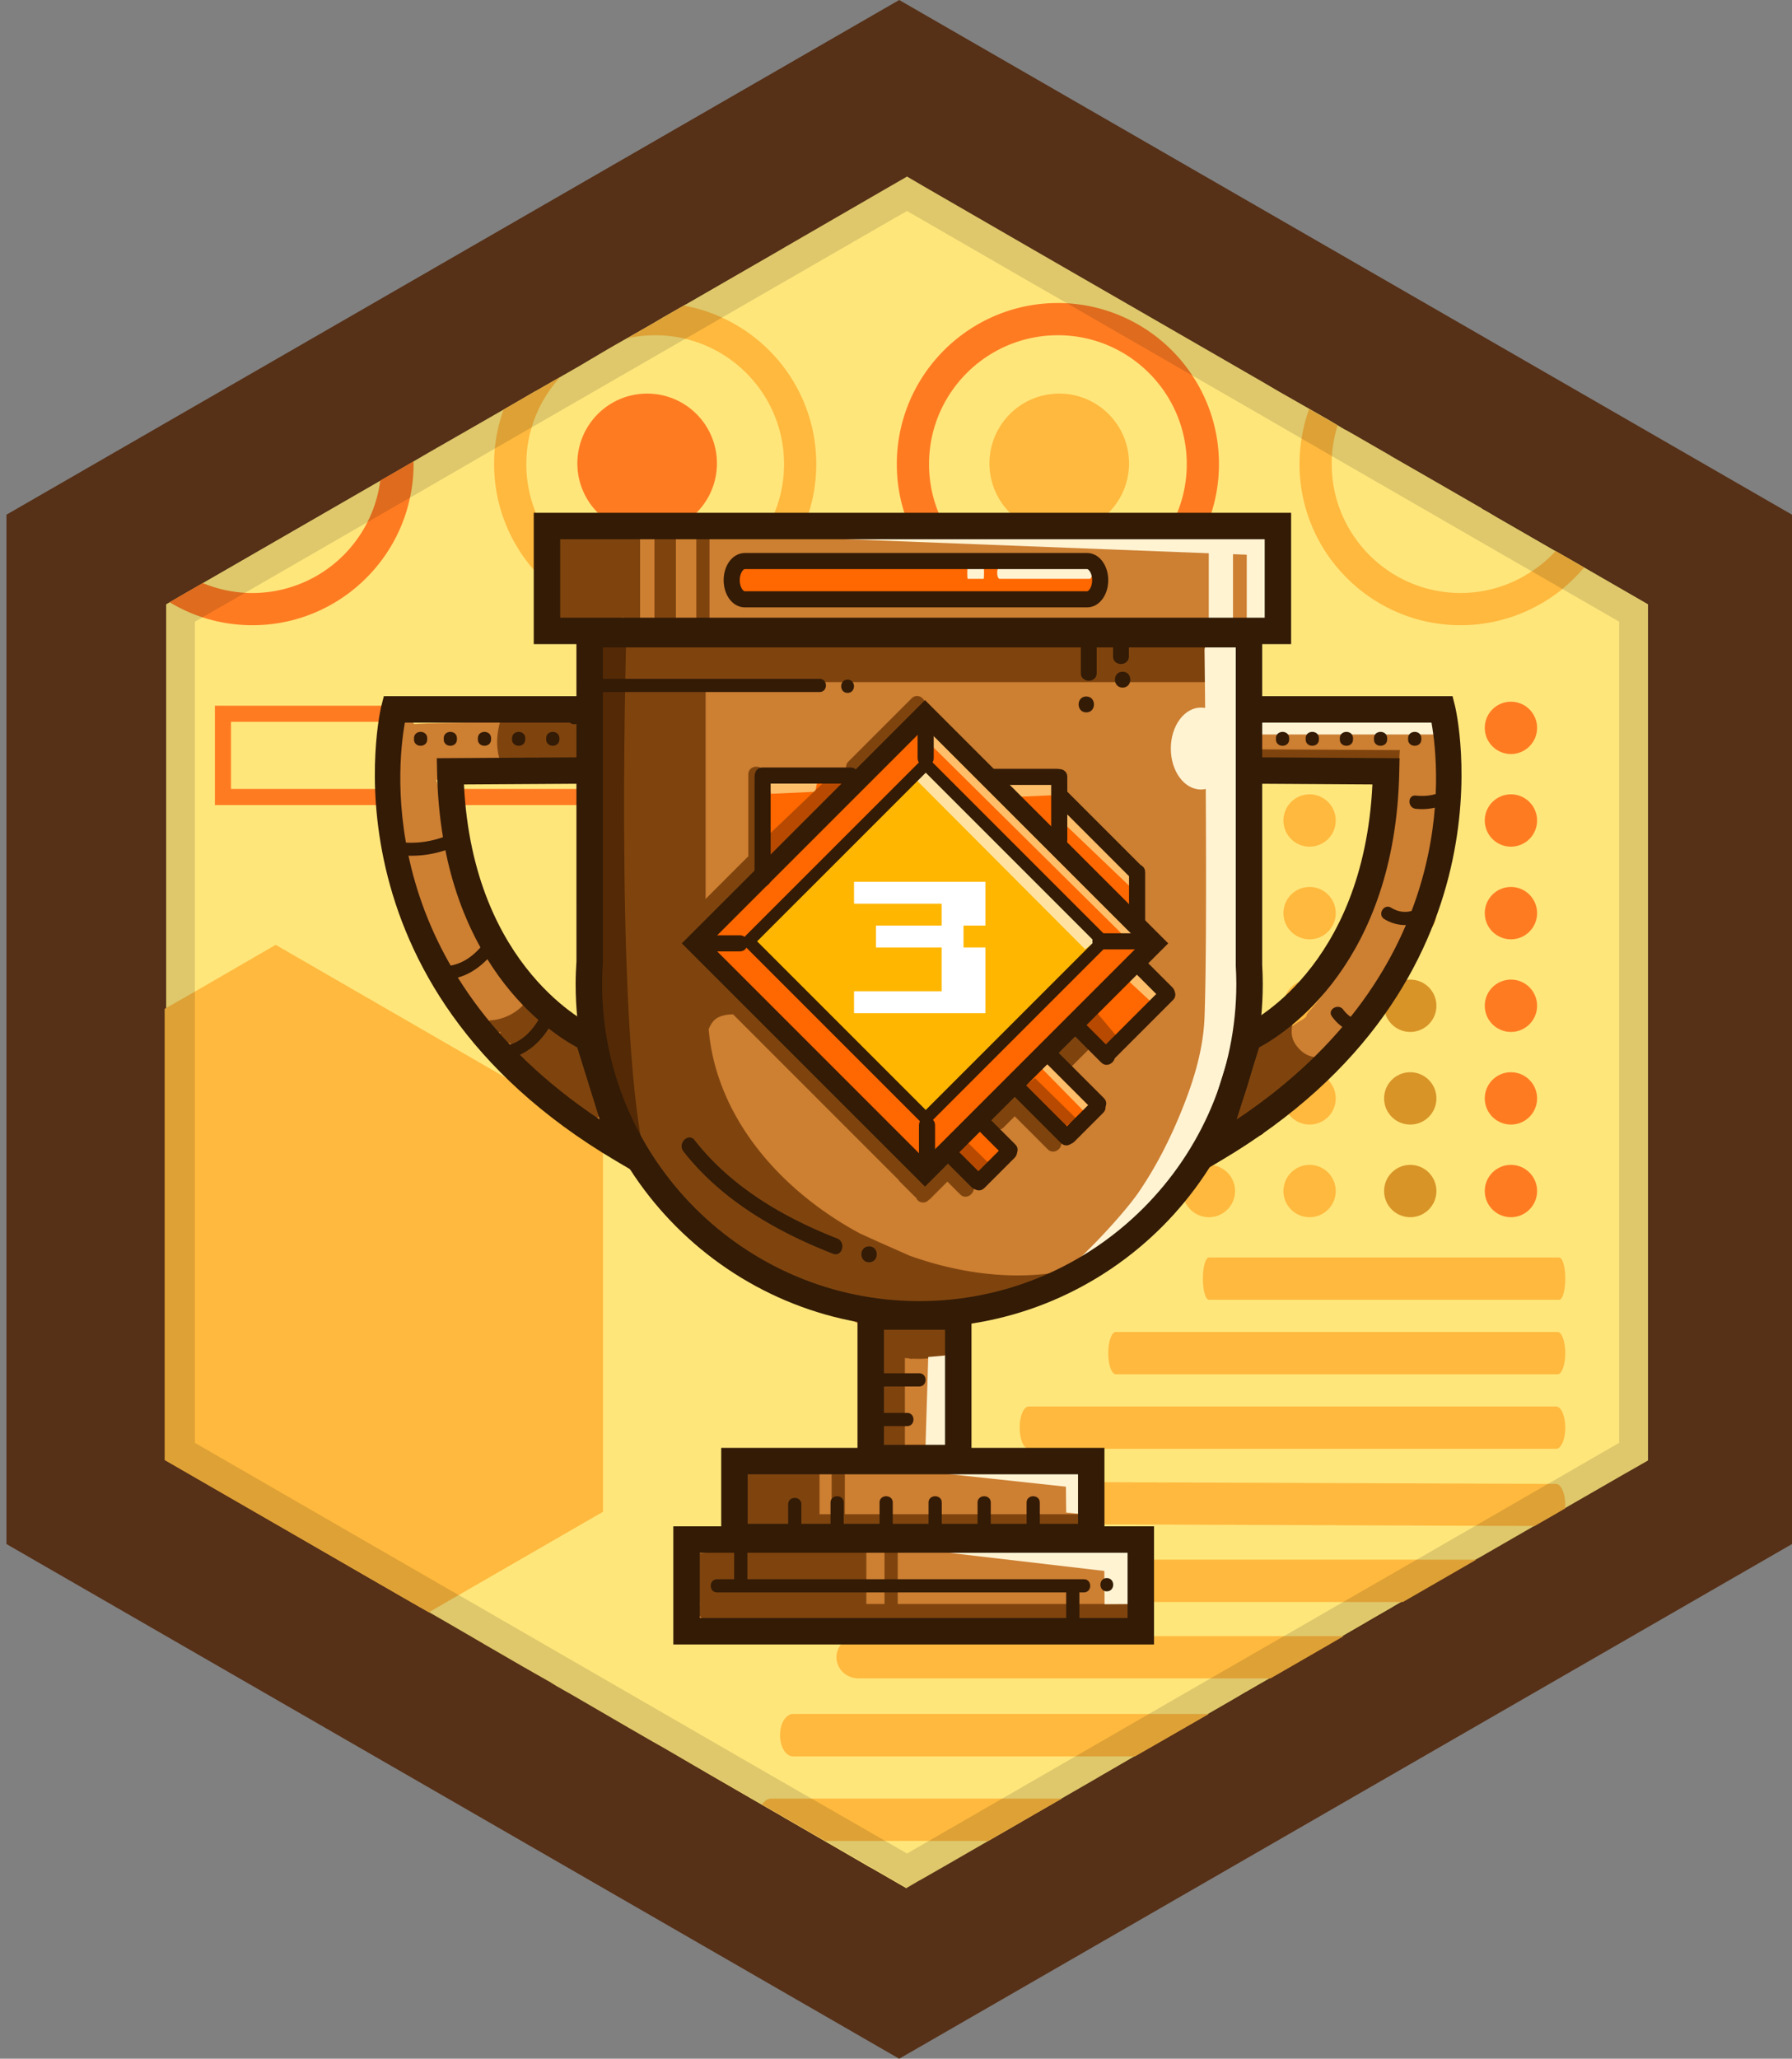 <svg height="127.787" width="111.25" xmlns="http://www.w3.org/2000/svg"><rect width="100%" height="100%" fill="#808080" stroke="none"/><path d="m111.25 95.84-55.426 31.947-55.423-31.947v-63.893l55.423-31.947 55.426 31.947z" fill="#563017"/><path d="m102.313 37.507v53.14l-.01.01-.68.391-.74.42-4.15 2.39-.199.12-1.93 1.11-2.721 1.569-.24.13-.129.051-.111.069-3.029 1.74-.52.3-.301.17-1.049.601-.041.029-1.23.71-.449.261-.02.02h-.01l-1.541.89-.24.141-.629.38-1.26.72-.121.07-.08.05-.41.24-.029.01-.16.09v.011l-.779.449-.182.09-.02.021-.039.02-1.01.58-.16.091-.131.079-.369.21-.24.141h-.01l-.711.42-3.41 1.97-1.209.7-.631.36-.061.029-2.969 1.721-.531.31-4.039 2.33-.01.01-.301.17-.129.08-4.75 2.74-.961.55-.561.32h-.01l-.32.189-.479.28-1.42-.82-.852-.489-.029-.011-.24-.14-1.5-.87-3.369-1.95-.16-.09-.041-.029-2.068-1.19-2.611-1.51-2.75-1.601-.689-.39-1.439-.83-3.651-2.12-.39-.22-.49-.28-.33-.2-.01-.01-1.84-1.05-.57-.33-1.71-.99-.75-.439-1.76-1.021-2.09-1.2-.82-.47-.09-.05-.12-.07-.38-.22-.01-.01-.21-.12h-.011l-1.04-.601c-.01-.01-.01-.01-.02-.01l-1.86-1.08-1.02-.59-2.11-1.229-.29-.17s-.01 0-.02-.011l-.28-.16-3.3-1.899-3.5-2.021-.08-.04-.03-.02v-53.14l.93-.54 13.4-7.73 1.99-1.16 4.93-2.83 1.58-.92.17-.09 1.66-.95.78-.449.38-.221.439-.26 1.101-.65.52-.3 1.299-.74.98-.56.691-.41 1.398-.8h.01l.051-.03 5.721-3.3.189-.11.27-.159 6.07-3.511 1.439-.83 1.061.62 6.49 3.75 2.6 1.5 4.91 2.83 7.02 4.05 1.041.61 2.299 1.31.871.5.92.551h.02l.58.33 1.369.79.801.46.09.06 1.811 1.04 1.65.95 2.129 1.229.041.03v.01l.26.141.66.39 1.459.84 1.941 1.12.779.44.439.25 1.939 1.119 2.823 1.628z" fill="#ffe67b"/><path d="m97.176 88.616c0 .725-.254 1.313-.566 1.313h-32.745c-.313 0-.564-.588-.564-1.313s.252-1.313.564-1.313h32.744c.313.001.567.589.567 1.313zm-.01 5.012c.01-.07.01-.141.01-.21 0-.721-.26-1.311-.58-1.311h-.51l-33.44-.13c-.33 0-.591.58-.591 1.311-.01.72.25 1.31.58 1.31l28.94.11 3.66.01h.04zm-5.511 3.18h-22.38c-.26 0-.48.59-.48 1.311 0 .729.221 1.319.48 1.319h17.82zm-8.239 4.75-1.66.96-2.08 1.2-.801.46h-25.59c-.74 0-1.359-.58-1.359-1.31 0-.721.619-1.311 1.359-1.311h30.131zm-8.371 4.83-.52.3-2.23 1.28-1.74 1-.09.05h-21.23c-.45 0-.81-.59-.81-1.31 0-.73.359-1.32.81-1.32zm-9.119 5.25-4.57 2.63h-10.131l-.68-.39-1.89-1.09-1.351-.78c.15-.23.361-.37.58-.37zm31.25-27.647c0 .725-.213 1.313-.475 1.313h-27.428c-.262 0-.473-.588-.473-1.313s.211-1.313.473-1.313h27.428c.262.001.475.589.475 1.313zm0-4.625c0 .725-.168 1.313-.376 1.313h-21.749c-.207 0-.375-.588-.375-1.313s.168-1.313.375-1.313h21.749c.208.001.376.589.376 1.313z" fill="#ffb93e"/><circle cx="93.801" cy="73.929" fill="#ff7b22" r="1.625"/><circle cx="93.801" cy="68.179" fill="#ff7b22" r="1.625"/><circle cx="93.801" cy="62.429" fill="#ff7b22" r="1.625"/><circle cx="93.801" cy="56.679" fill="#ff7b22" r="1.625"/><circle cx="93.801" cy="50.929" fill="#ff7b22" r="1.625"/><circle cx="93.801" cy="45.179" fill="#ff7b22" r="1.625"/><g fill="#d89427"><circle cx="87.551" cy="73.929" r="1.625"/><circle cx="87.551" cy="68.179" r="1.625"/><circle cx="87.551" cy="62.429" r="1.625"/><circle cx="87.551" cy="56.679" r="1.625"/><circle cx="87.551" cy="50.929" r="1.625"/><circle cx="87.551" cy="45.179" r="1.625"/></g><g fill="#ffb93e"><circle cx="81.301" cy="73.929" r="1.625"/><circle cx="81.301" cy="68.179" r="1.625"/><circle cx="81.301" cy="62.429" r="1.625"/><circle cx="81.301" cy="56.679" r="1.625"/><circle cx="81.301" cy="50.929" r="1.625"/><circle cx="81.301" cy="45.179" r="1.625"/></g><g fill="#ffb93e"><circle cx="75.051" cy="73.929" r="1.625"/><circle cx="75.051" cy="68.179" r="1.625"/><circle cx="75.051" cy="62.429" r="1.625"/><circle cx="75.051" cy="56.679" r="1.625"/><circle cx="75.051" cy="50.929" r="1.625"/><circle cx="75.051" cy="45.179" r="1.625"/></g><path d="m37.435 70.378v23.46l-8.96 5.17-1.85 1.07-.6-.341-.56-.319-15.24-8.79v-28.01l1.65-.94.21-.12 5.03-2.911z" fill="#ffb93e"/><path d="m25.035 29.009-1.43.82c-.12.939-.4 1.819-.82 2.63a7.996 7.996 0 0 1 -7.11 4.35c-.14 0-.27 0-.41-.01-.94-.05-1.85-.26-2.68-.61l-2.06 1.19c.65.39 1.34.71 2.08.95.97.31 2 .479 3.07.479 4.78 0 8.8-3.38 9.77-7.88.15-.68.23-1.39.23-2.12v-.17z" fill="#ff7b22"/><path d="m44.855 19.729a9.66 9.66 0 0 0 -2.4-.76l-3.52 2.03c.56-.12 1.14-.19 1.74-.19.66 0 1.299.08 1.91.23 3.489.859 6.09 4.01 6.09 7.77 0 4.41-3.59 8-8 8-4.411 0-8-3.59-8-8 0-.78.11-1.53.32-2.24.35-1.199.98-2.29 1.8-3.18l-3.53 2.03a9.99 9.99 0 0 0 -.55 2.46c-.03.3-.04.62-.04.93 0 5.51 4.49 10 10 10s10-4.49 10-10c.001-4.031-2.39-7.5-5.82-9.08z" fill="#ffb93e"/><path d="m74.075 23.389a10.02 10.02 0 0 0 -7.93-4.57c-.15-.01-.31-.01-.47-.01-5.51 0-10 4.48-10 10 0 5.51 4.49 10 10 10s10-4.49 10-10a9.92 9.92 0 0 0 -1.6-5.42zm-8.399 13.42c-4.41 0-8-3.59-8-8 0-4.42 3.59-8 8-8s8 3.58 8 8c0 4.41-3.59 8-8 8z" fill="#ff7b22"/><path d="m96.575 34.198c-.45.5-.96.931-1.521 1.29a7.928 7.928 0 0 1 -4.379 1.32c-4.41 0-8-3.59-8-8 0-.149 0-.3.01-.45.039-.68.16-1.33.359-1.949l-1.77-1.021c-.221.6-.38 1.23-.48 1.88-.08.5-.119 1.021-.119 1.54 0 5.51 4.49 10 10 10 2.379 0 4.569-.84 6.289-2.22.5-.42.961-.87 1.381-1.36z" fill="#ffb93e"/><path d="m13.842 44.304h39.917v5.167h-39.917z" fill="none" stroke="#ff7b22" stroke-miterlimit="10"/><circle cx="65.759" cy="28.763" fill="#ffb93e" r="4.333"/><circle cx="40.176" cy="28.763" fill="#ff7b22" r="4.333"/><path d="m98.357 35.188-1.77-1.03h-.01l-4.342-2.5-7.84-4.52-1.34-.77-1.77-1.021-1.24-.71-17.99-10.37-5.75-3.32-2.479 1.431-11.36 6.55-3.52 2.03-4.14 2.39-3.53 2.03-1.33.77-4.26 2.45-.64.37-1.43.82-11.02 6.359-2.06 1.19-.3.17v53.12l15.24 8.79.56.319.6.341 20.679 11.93 1.351.78 1.89 1.09.68.39 4.841 2.79.229.13.691-.399 4.369-2.521 4.57-2.63.07-.04 4.469-2.58.09-.05 1.74-1 2.23-1.28.52-.3.07-.04 3.76-2.17.801-.46 2.08-1.2 1.66-.96.09-.05 3.59-2.07.949-.55 3.611-2.08.068-.04 3.07-1.77.441-.28h.039l1.01-.58.881-.51.02-.01 5.189-2.99v-53.12zm2.161 54.37-4.42 2.55-2.621 1.511-.898.52-.99.57-.5.29-3.07 1.77-.07.04-3.609 2.08-.961.55-1.609.931-1.98 1.14-.09.05-3.75 2.16-.801.46-2.479 1.43-1.281.74-.07.04-.449.26-4.02 2.32-.09.05-4.471 2.58-.07.04-4.559 2.63-1.351.78-1.35-.78-3.34-1.92-1.1-.63-.141-.08-.07-.04-3.18-1.83-18.64-10.76-.6-.34-2.41-1.391-13.38-7.72v-50.97l.52-.3 2.66-1.53 7.52-4.34 2.66-1.53.21-.12 4.77-2.76.29-.17 2.28-1.311 9.591-5.529 2.27-1.311 10.32-5.95 1.119-.64 6.929 4 2.922 1.68 7.93 4.57 3.959 2.28 2.76 1.6.721.41 1.17.68 10.539 6.08 1.83 1.05 1.65.95.26.15 3.541 2.04v50.97z" opacity=".13"/><path d="m89.383 46.391a.425.425 0 0 0 -.314-.373c-.021-.035-.035-.077-.057-.111.092-.014.184-.023.273-.042.381-.081.406-.732 0-.792l-.055-.007a.363.363 0 0 0 -.098-.044 10.942 10.942 0 0 0 -1.982-.259c-.152-.024-.305-.052-.471-.054-.994-.306-2.297-.306-3.623-.207a5.933 5.933 0 0 0 -1.762.113l-.008-.004c-1.25-.281-2.412-.314-3.596.195-.016.006-.016.02-.029.029l-.072-5.162 1.795-.204v-6.513h-45.376v6.513l2.205.204.461.257.051 24.56 1.727 5.079c-.371-.678-.946-1.198-1.558-1.686.256-.085.424-.402.173-.659l-.192-.193c.299-.048.529-.412.244-.678-.271-.254-.539-.511-.811-.764.223-.133.258-.549.009-.736a7.448 7.448 0 0 0 -2.045-1.118c-.029-.011-.056-.009-.083-.013a12.3 12.3 0 0 1 -1.988-1.696c-.454-.883-1.128-1.664-1.699-2.477-1.006-1.433-1.181-3.452-2.324-4.77-.144-1.154-.625-2.24-.663-3.408-.003-.078-.004-.159-.005-.24a.391.391 0 0 0 .127-.39c-.174-.781-.302-1.557-.552-2.317.799-.437 1.655-.653 2.542-.743.469.024.938.043 1.407.042a.383.383 0 0 0 .27-.111c.801.01 1.607.053 2.396.06.238.003.381-.197.399-.398.334-.006.67-.016 1.005-.033.335.008.67.012 1.006.023.285.008.408-.204.39-.416.054-.16.011-.342-.183-.452-.097-.056-.195-.099-.294-.145a.405.405 0 0 0 .135-.097c.152-.062.28-.211.26-.378a1.027 1.027 0 0 0 -.308-.647.282.282 0 0 0 -.014-.129c-.1-.247-.224-.383-.499-.404-.138-.01-.248.068-.323.172a.41.41 0 0 0 -.244.156 4.394 4.394 0 0 1 -1.705-.088 28.06 28.06 0 0 1 -.798-.276c-.288-.106-.475.114-.488.354-.607-.049-1.216-.107-1.824-.164a.33.33 0 0 0 -.255.08c-1.417.049-2.836.025-4.25.111-.155-.302-.688-.344-.76.054-.057.005-.115.005-.171.011a.41.41 0 0 0 0 .82c.011.003.021.003.03.004-.471 1.998-.364 4.055.056 6.057.001.002 0 .008.002.01.108.521.239 1.037.387 1.547.008 1.22.053 2.432.463 3.619.106.306.445.341.651.207.153.488.312.969.478 1.434a.433.433 0 0 0 .516.27c.378 1.357 1.31 2.594 2.307 3.759a6.05 6.05 0 0 0 1.231 1.434c.011.01.024.012.036.021l.023.026a.35.35 0 0 0 -.022.434c.931 1.397 2.189 2.493 3.543 3.464.865.753 1.81 1.417 2.809 2.017.178.105.342.066.456-.038.071.046.137.097.211.14.298.172.592-.064.603-.348l.833 2.455 3.848 4.102 6.867 4.56 2.924 1.025.973.513-.205 7.537-.051.923-7.742.308-.41 3.641-2.922.923.357 5.691 27.842.409.102-5.588-3.383-.461.205-4.923h-8.664l.615-8.613 4.152-1.846 4.613-1.795 3.488-2.769 1.846-2.615 1.641-2.409.602-1.184c.24-.088.482-.178.715-.282.018.263.377.461.633.333 1.543-.772 2.762-1.952 4.082-3.039.191-.157.141-.404 0-.563v-.002l-.002-.002c.021-.027.045-.052.066-.08a.36.36 0 0 0 .07-.164.327.327 0 0 0 .084-.093c.125-.215.254-.426.383-.637-.006.075-.021.147-.02.226.006.332.459.574.701.289.996-1.18 1.605-2.562 2.445-3.844.861-1.313 1.863-2.504 2.324-4.028a.373.373 0 0 0 -.125-.404c.189-.458.379-.917.537-1.39a.363.363 0 0 0 .008-.195c.16-.335.33-.666.514-.989a.371.371 0 0 0 .018-.358.334.334 0 0 0 .127-.201c.336-1.742.564-3.496.656-5.269a.386.386 0 0 0 .076-.224v-.501a.372.372 0 0 0 .152-.319 4.669 4.669 0 0 0 -.092-.982c-.016-.219-.036-.44-.059-.658zm-2.778 3.515c-.158.034-.295.154-.299.382-.023 1.026-.133 2.048-.154 3.075 0 .01.004.017.004.024-.262.563-.508 1.13-.729 1.706a.366.366 0 0 0 -.193.166c-.504.892-.822 1.848-1.148 2.806-.477.989-.99 1.963-1.434 2.967a20.906 20.906 0 0 1 -1.455 1.835.435.435 0 0 0 -.104.236c-.059.05-.121.101-.182.15-1.098.636-2.029 1.496-2.939 2.389-.207.152-.42.299-.635.443l.559-4.365-.199-14.332c.359-.047.748-.088 1.15-.122 1.732.925 4.283.816 5.979.443a.364.364 0 0 0 .215-.132c.225.135.475.241.748.313.24.342.418.748.574 1.065a.336.336 0 0 0 .26.192.346.346 0 0 0 -.01.113c.02.152.033.303.045.455z" fill="#cd7f32"/><path d="m57.55 44.547 14 13.997-14 13.998-13.997-13.998z" fill="#ff6700"/><path d="m58.676 71.356 1.875 1.813 1.906-1.531-1.531-1.875 2.344-2.438 2.593 3.125 2.157-1.687-2.75-3.25 1.562-2.125 2.031 1.875 3.313-3.094-.063-1.125-1.875-1.25m-4.146-7.239 4.042 3.75.25-2.584-3.417-3.583-1.208-1.542-4.292-.416 3.125 3.583zm-13-3.709-4.666-.958-1.334.875.417 5m20.917-17.688c0 .587-.477 1.063-1.063 1.063h-20.687a1.062 1.062 0 1 1 0-2.126h20.688a1.064 1.064 0 0 1 1.062 1.063z" fill="#ff6700"/><path d="m67.801 35.555c0 .207-.068.375-.152.375h-5.592c-.084 0-.152-.168-.152-.375s.068-.375.152-.375h5.592c.083 0 .152.168.152.375zm-6.709 0c0 .207-.012.375-.027.375h-.988c-.014 0-.026-.168-.026-.375s.013-.375.026-.375h.988c.015 0 .027.168.027.375z" fill="#fff3d2"/><path d="m57.561 46.003 12.375 12.25.812-.469-12.687-12.437zm5.021 2.416h3.094l-.188.937-2.75.125zm-14.875-.209h3.094l-.188.937-2.75.125zm18.438 2.99.062-1.312 4.156 4.25.094 1.187z" fill="#ffbe69"/><path d="m67.466 64.094 1.135 1.169.903-.724-1.419-1.698-.722.696zm-4.337 4.692 2.062 1.742 1.641-1.079-2.578-2.53-1.313 1.037zm-4.859 3.328 2.062 1.742 1.641-1.079-2.578-2.53-1.313 1.037z" fill="#b74a00"/><path d="m69.946 60.783 1.708 1.584.417-.959-1.708-1.187m-3.656 7.21c-.635-.422-1.225-.914-1.705-1.509a2.01 2.01 0 0 1 -.209-.319l-.41.416 3.178 3.234.498-.83c-.469-.308-.868-.67-1.352-.992z" fill="#ffbe69"/><path d="m47.279 52.242 4.167-3.979 1.313.333-4.98 4.75" fill="#b74a00"/><path d="m56.593 43.348-3.917 3.917c-.456.456.251 1.163.707.707l3.917-3.917c.456-.456-.251-1.163-.707-.707zm9.155 27.28-2.203-2.202c-.07-.29-.402-.509-.699-.354a.55.55 0 0 0 -.345.3l-.897.897c-.457.456.25 1.163.707.707l.686-.686 2.045 2.045c.455.456 1.162-.251.706-.707zm1.797-6.163c-.03-.374-.512-.687-.848-.337-.292.303-.591.598-.891.891-.152.032-.281.137-.316.346l-.016.094c-.042.25.086.44.262.543.129.287.518.468.809.178l.938-.938.078-.078c.229-.23.164-.523-.016-.699z" fill="#7f440e"/><path d="m57.471 47.338 10.999 10.998-10.999 10.998-10.998-10.998z" fill="#ffb600"/><path d="m56.863 48.388 10.5 10.531.75-.563-10.531-10.625z" fill="#ffe2a1"/><path d="m77.369 40.837h-.449c.189-.233.09-.685-.303-.685h-39.095c-.42 0-.502.509-.257.724-.259.124-.285.513-.078.69-.313.161-.267.714.134.764-.598 1.934-.692 4.006-.887 6.01-.136 1.406-.513 3.437.245 4.736.105.181.322.229.501.163-.002.014-.009.024-.011.04a8.013 8.013 0 0 0 -.015.877c-.036 2.066-.25 4.127-.264 6.197-.009 1.613-.297 3.555.259 5.101.106.294.557.433.732.116.266.942.643 1.882.896 2.807.264.967.442 1.953 1.245 2.624.012.01.027.016.039.022.031.06.063.118.096.178.236.541.533 1.073.881 1.592l.117.21a.4.4 0 0 0 .135.146 16.716 16.716 0 0 0 2.449 2.681c.436.536.969 1.029 1.539 1.328a7.019 7.019 0 0 0 2.059 2.094c.209.138.52-.002.59-.235.08.03.158.066.242.096a16.5 16.5 0 0 0 1.367.46c.561.179 1.119.361 1.662.563.643.491 1.227.813 2.029.952a.433.433 0 0 0 .373-.108c.484.172.984.307 1.531.328.176.007.289-.074.346-.187.598.082 1.197.148 1.809.187.221.015.355-.145.389-.325.375.075.746.186 1.143.26a.49.49 0 0 0 .402-.131c.107.014.215.027.32.043.303.04.475-.33.383-.579 1.41.108 2.811.027 4.137-.308a.367.367 0 0 0 .289-.328c.234-.018.469-.035.701-.063.52-.063.525-.884 0-.821-2.742.331-5.734-.094-8.584-1.117-1.033-.459-2.072-.912-3.102-1.388-4.957-2.68-8.9-7.219-9.369-12.667.081-.196.18-.384.33-.541.274-.287.753-.374 1.186-.381l10.279 10.28c.021.031.033.063.063.093l.969.969c.016.016.033.02.049.032a.454.454 0 0 0 .445.302c.158 0 .264-.07.344-.161.023-.018.049-.025.072-.048l1.084-1.084.787.787c.456.456 1.163-.251.707-.707l-.854-.853c.068-.41-.465-.818-.838-.444l-1.279 1.279-.531-.53c-.02-.031-.031-.063-.061-.093l-.906-.906-9.42-9.419c-.029-.226-.18-.446-.465-.478h-.014l-3.083-3.084c-.009-.151-.022-.303-.032-.454a.445.445 0 0 0 .223-.399v-.074l3.986-3.987c.22-.031.42-.183.42-.47v-5.438c0-.645-1-.645-1 0v5.088c-.014.012-.028.015-.041.027l-2.609 2.608v-13.282a.422.422 0 0 0 -.037-.176h32.711c.391 0 .492-.45.303-.683h.586c.527 0 .527-.82 0-.82z" fill="#7f440e"/><path d="m59.01 83.108c-.018.009-.039.014-.059.022.041-.231.08-.46.094-.694.021-.332-.357-.474-.605-.359a.43.43 0 0 0 -.428.04c-.023-.026-.055-.037-.082-.058a.424.424 0 0 0 -.318-.205c-.24-.014-.473-.084-.711-.123a.435.435 0 0 0 -.498.314.408.408 0 0 0 -.227-.026v-.336c0-.385-.434-.485-.67-.31-.18-.114-.424-.108-.541.138-.189.4-.25.89-.264 1.392-.037-.025-.08-.045-.115-.074-.414-.318-1 .258-.582.58.221.17.459.31.707.434.006.201.012.399.012.585a.356.356 0 0 0 -.004.229 48.507 48.507 0 0 0 -.041 2.38c-.1.504-.219 1.005-.311 1.463a2.308 2.308 0 0 0 -.105.637c0 .314.355.465.596.373-.008.3.27.476.506.425.053.477.813.466.813-.046v-5.594c.08.011.164.009.246.019.08.035.168.039.254.019.951.057 1.918-.109 2.748-.515.475-.234.057-.942-.415-.71zm-22.012-14.801a.404.404 0 0 0 .035-.16c.029-1.077-.489-2.028-.766-3.048-.068-.247-.302-.321-.5-.266-.006-.012-.013-.022-.021-.034.215-.478-.492-.896-.708-.413-.006.013-.006.025-.011.037-.246-.227-.54-.414-.829-.595a.409.409 0 0 0 -.183-.059.314.314 0 0 0 -.249-.109.078.078 0 0 1 .005-.018c.072-.239-.079-.422-.271-.486a.422.422 0 0 0 -.315-.216.376.376 0 0 0 -.003-.121c.099-.12.191-.246.273-.379.275-.453-.435-.865-.708-.413-.448.738-1.389 1.243-2.243 1.301-.524.035-.528.855 0 .82.201-.014.402-.051.604-.097-.035.044-.072.084-.104.129-.257.345.229.756.56.562.013-.008.023-.017.035-.022.073.073.164.126.271.113.051-.008.087-.03.133-.04-.029.112-.064.222-.084.34-.04.255.147.491.368.52-.005.079-.01.157-.006.239a.399.399 0 0 0 .475.393c.001.108-.008.214.004.325.027.274.297.475.541.39a.407.407 0 0 0 .315.11c.032.156.058.314.114.464.084.222.376.376.593.242.648.649 1.301 1.417 2.234 1.511.032.021.061.045.098.065a.415.415 0 0 0 .616-.354c.012-.292-.103-.528-.273-.731zm-1.006-22.938c.403-.166.188-.849-.298-.758-.634.117-1.276.06-1.918.006-.146-.117-.36-.139-.51-.033a1.208 1.208 0 0 1 -.06-.004c-.151-.15-.396-.199-.549-.07a.38.38 0 0 0 -.216-.066.45.45 0 0 0 -.51-.15c-.157-.256-.64-.286-.764.092-.421 1.282-.467 2.498.281 3.666.284.444.993.032.708-.415-.04-.063-.07-.126-.104-.187a.412.412 0 0 0 .252-.069.414.414 0 0 0 .368-.102c.053-.044.09-.096.134-.145.17.108.419.034.552-.118.07.086.155.129.245.148.011.035.011.07.024.105.105.275.454.42.687.181.009-.009.015-.019.022-.028.156.135.413.164.559-.006.039-.045.059-.097.094-.143.021.002.044.002.065.002.109.291.585.363.725.059.163-.357.531-1.52.213-1.965zm3.235-12.188c-.172-.092-.413-.058-.538.102-.279-.255-.728-.326-1.109-.341-.394-.016-.654.214-.997.355-.536.222-1.333.015-1.868-.103-.432-.095-.759.55-.314.75l.155.106c.012.013.024.016.035.025-.195.396-.206.754.026 1.177a15.04 15.04 0 0 0 -.079 1.276c-.009.668-.124 1.363.262 1.951a.38.38 0 0 0 .146.128.406.406 0 0 0 .487.265c.108-.031.221-.036.331-.057.18.009.375-.023.587-.121a.34.34 0 0 0 .186-.244c.239.027.477.058.714.087l.357.13a.327.327 0 0 0 .363-.067c.097.005.194.014.293.014.209 0 .38-.179.41-.373v.613c0 .528.82.528.82 0v-.11a.374.374 0 0 0 .244-.365v-4.818c0-.31-.277-.434-.511-.38zm39.218 13.334c-.137 0-.268-.022-.393-.056-.059.602.078 1.255.252 1.783.166.502.957.287.791-.217l-.023-.083c.117.028.252 0 .359-.074a.429.429 0 0 0 .133.038.452.452 0 0 0 .137.008c-.01.025-.018.053-.027.076-.201.49 6.775.729 6.975.246.234-.57.205-1.111.256-1.676zm3.668 19.084c-.705.127-1.275-.188-1.674-.76-.488-.702-.154-1.473.092-2.188.174-.501-.619-.715-.791-.218a8.463 8.463 0 0 0 -.248.841c-.213.002-.438.16-.436.416-.236-.176-.648-.021-.66.309a.369.369 0 0 0 -.229.247c-.049.178-.076.359-.113.538a.422.422 0 0 0 -.125.363c.041.311-.131.721-.293 1.088a2.202 2.202 0 0 0 -.256.617c-.254.696-.539 1.37-.846 2.046-.141.308.102.68.418.617.031.106.09.189.184.226.221.141.543.104.592-.219.004-.016.002-.03.004-.045.012-.029.02-.058.029-.088.037.07.09.127.152.162-.049.102-.098.208-.148.305-.248.468.461.881.709.413.393-.743.746-1.604 1.016-2.502a.393.393 0 0 0 .146-.13c.033-.057.055-.118.086-.177.236.12.559.03.578-.293a.389.389 0 0 0 .295-.251c.262.034.514-.229.457-.491a.348.348 0 0 0 -.021-.122c.404.138.848.169 1.299.087.52-.093.299-.884-.217-.791zm-15.101 28.39h-14.563v-2.392c0-.529-.82-.529-.82 0v2.392h-.75v-2.632c0-.479-.672-.519-.795-.127-.121-.208-.469-.237-.623-.061-.031.034-.057.082-.084.121a.35.35 0 0 0 -.236.096.46.46 0 0 0 -.256.081.635.635 0 0 0 -.5-.246.69.69 0 0 0 -.271.054.382.382 0 0 0 -.141-.203c-.092-.073-.193-.083-.309-.091a.339.339 0 0 0 -.344.19.388.388 0 0 0 -.529.063.47.47 0 0 0 -.271.105c-.805.689-.471 2.31-.461 3.23a.415.415 0 0 0 .617.354c.305-.164.516-.269.785-.221.354.375.783.488 1.303.399.322-.056.377-.506.17-.703.018-.009.035-.021.053-.029.07.171.154.328.268.456.229.255.578.081.686-.183l.004-.003a.36.36 0 0 0 .207.146c.15.18.453.188.617.022h.861c0 .528.82.528.82 0h14.563c.526.003.526-.818-.001-.818zm3.314 5.573h-14.594v-3.35c0-.528-.822-.528-.822 0v3.35h-1.127v-3.179c0-.396-.457-.494-.689-.299a.433.433 0 0 0 -.508.156.41.41 0 0 0 -.092.029c-.115-.392-.732-.37-.785.067a.766.766 0 0 0 -.043-.004c-.178-.146-1.119-.228-1.723-.267a2.993 2.993 0 0 0 -.5-.026.396.396 0 0 0 -.197.056c-.025-.008-.049-.02-.078-.021-.281-.017-.541-.122-.814-.19-.236-.06-.404.077-.473.255a8.09 8.09 0 0 0 -.887.032l-.135.004a.367.367 0 0 0 -.221-.066c-.352.008-.699.039-1.047.074a19.196 19.196 0 0 1 -.533-.016c-.164-.222-.49-.237-.652-.048-.053-.005-.105-.005-.16-.011-.219-.014-.34.111-.377.266-.137.016-.271.032-.408.042-.42.032-.578.68-.148.791-.014.659-.055 1.317-.057 1.978a.392.392 0 0 0 .221.351c-.242.105-.355.417-.137.657l.377.41c.113.124.285.139.436.086.047.02.102.033.162.035.391-.017.775.023 1.156.121a.43.43 0 0 0 .486-.295c.135.027.268.065.402.089a.418.418 0 0 0 .326-.071c.215.008.43.009.645.005 1.041.117 2.078.215 3.143.066a.321.321 0 0 0 .121-.042c.754.033 1.504-.022 2.266-.046.039 0 .068-.014.104-.022v.365c0 .5.725.521.805.076h1.143v.129c0 .528.822.528.822 0v-.129h14.039c.344 0 .461-.346.355-.589h.199c.528.001.528-.819-.001-.819z" fill="#7f440e"/><path d="m77.4 33.248h2.428v5.384h-2.428zm-2.357 0h1.504v5.384h-1.504z" fill="#fff3d2"/><path d="m78.598 34.479-26.721-1.035 1.066-.247h25.655zm-.545 10.048h11.723v1.061h-11.723z" fill="#fff3d2"/><path d="m78.098 60.873v-20.43c0-.404.32-.498.109-.281v-.795c0-.529-3.25-.529-3.25 0v.661a.36.36 0 0 0 -.178.313s.213 17.107 0 22.797c-.078 2.092-.725 4.124-1.549 6.104-.613 1.472-1.422 3.117-2.512 4.72-.963 1.418-3.527 4.123-4.6 4.919-.441.328 3.77-1.201 4.125-1.623.9-1.071 2.17-2.197 3.025-3.309.896-1.162 2.248-1.658 2.379-3.485.047-.648.348-.613.576-1.206.207.134.068-.813.205-1.074a14.863 14.863 0 0 0 1.717-7.128.368.368 0 0 0 -.047-.183zm-22.401 30.278 10.477 1.129.017 1.607 1.059.101.068-3.075zm3.205 5.231 9.657 1.128.015 2.064 1.881-.013.068-3.419zm-1.275-12.153 1.762-.153-.094 5.974-1.856.281" fill="#fff3d2"/><ellipse cx="74.553" cy="46.463" fill="#fff3d2" rx="1.867" ry="2.543"/><path d="m38.881 39.537s-.821 27.893 1.563 33.566c1.578 3.76-3.82-7.04-3.82-7.04l-.479-27.278z" fill="#542905"/><path d="m41.324 32.856c-.23-.203-.695-.105-.695.293v5.641c0 .333.324.454.564.368.178.315.768.254.768-.197v-5.776c0-.37-.397-.476-.637-.329zm1.903.465v6.157c0 .529.82.529.82 0v-6.157c0-.528-.82-.528-.82 0z" fill="#7f440e"/><g fill="#331b06"><path d="m68.084 41.776v-2.153c0-.635-.984-.635-.984 0v2.153c0 .634.984.634.984 0zm1.998-1.037v-.866c0-.636-.982-.636-.982 0v.758c0 .636.982.636.982 0v-.324c0-.634-.982-.634-.982 0v.324c0 .636.982.636.982 0v-.758c0-.636-.982-.636-.982 0v.866c0 .636.982.636.982 0zm-2.644 3.478c.635 0 .635-.983 0-.983-.633-.001-.633.983 0 .983zm2.255-1.539c.635 0 .635-.982 0-.982s-.634.982 0 .982zm-34.044 2.277c.529 0 .529-.82 0-.82-.528 0-.528.82 0 .82zm1.538-2h13.69c.529 0 .529-.819 0-.819h-13.69c-.528 0-.528.819 0 .819zm15.432.053c.529 0 .529-.822 0-.822-.527 0-.527.822 0 .822zm30.069 20.083c.355.499.809.813 1.373 1.044.49.199.701-.595.217-.791a1.992 1.992 0 0 1 -.881-.666c-.305-.428-1.018-.019-.709.413zm3.257-6.04c.594.355 1.254.463 1.922.279.512-.138.293-.929-.217-.789-.465.127-.883.047-1.291-.199-.453-.272-.867.436-.414.709zm1.951-6.848a3.716 3.716 0 0 0 1.881-.297c.484-.209.066-.916-.414-.708-.469.204-.965.232-1.467.185-.527-.052-.521.768 0 .82zm-.478-4.377v.069c0 .528.82.528.82 0v-.069c0-.528-.82-.528-.82 0zm-2.121 0v.069c0 .528.82.528.82 0v-.069c0-.528-.82-.528-.82 0zm-2.119 0v.069c0 .528.82.528.82 0v-.069c0-.528-.82-.528-.82 0zm-2.119 0v.069c0 .528.82.528.82 0v-.069c0-.528-.82-.528-.82 0zm-1.846 0v.069c0 .528.82.528.82 0v-.069c0-.528-.82-.528-.82 0zm-45.305 0v.069c0 .528.819.528.819 0v-.069c0-.528-.819-.528-.819 0zm-2.12 0v.069c0 .528.82.528.82 0v-.069c0-.528-.82-.528-.82 0zm-2.121 0v.069c0 .528.82.528.82 0v-.069c.001-.528-.82-.528-.82 0zm-2.119 0v.069c0 .528.819.528.819 0v-.069c.001-.528-.819-.528-.819 0zm-1.846 0v.069c0 .528.82.528.82 0v-.069c0-.528-.82-.528-.82 0zm28.765 40.234h2.598c.527 0 .527-.82 0-.82h-2.598c-.529-.001-.529.82 0 .82zm.375 2.461h1.471c.529 0 .529-.821 0-.821h-1.471c-.528-.001-.528.821 0 .821zm-5.912 4.852v1.23c0 .528.82.528.82 0v-1.23c0-.529-.82-.529-.82 0zm2.631-.102v1.709c0 .528.82.528.82 0v-1.709c0-.529-.82-.529-.82 0zm3.043 0v1.709c0 .528.82.528.82 0v-1.709c0-.529-.82-.529-.82 0zm3.042 0v1.709c0 .528.82.528.82 0v-1.709c.001-.529-.82-.529-.82 0zm3.043 0v1.709c0 .528.82.528.82 0v-1.709c.001-.529-.82-.529-.82 0zm3.043 0v1.709c0 .528.82.528.82 0v-1.709c.001-.529-.82-.529-.82 0zm-18.154 2.837v2.223c0 .528.82.528.82 0v-2.223c0-.529-.82-.529-.82 0z"/><path d="m44.52 98.843h22.766c.527 0 .527-.819 0-.819h-22.766c-.53-.001-.53.819 0 .819z"/><path d="m67.01 100.519v-1.606c0-.528-.82-.528-.82 0v1.606c-.001.528.82.528.82 0zm1.701-1.744c.529 0 .529-.821 0-.821-.527 0-.527.821 0 .821zm-44.399-45.759c1.516.248 2.944.045 4.314-.656.472-.242.056-.948-.414-.709a5.844 5.844 0 0 1 -3.684.574c-.516-.084-.738.707-.216.791zm2.825 7.783c1.751.121 2.928-.838 3.894-2.203.305-.433-.406-.842-.709-.414-.804 1.137-1.73 1.898-3.185 1.797-.527-.038-.524.784 0 .82zm3.817 5.005c1.747-.146 2.792-1.215 3.538-2.728.233-.474-.476-.89-.709-.415-.604 1.226-1.382 2.2-2.829 2.322-.524.044-.528.866 0 .821zm11.476 5.665c2.35 3.011 5.762 4.977 9.275 6.349.59.231.844-.721.26-.949-3.359-1.313-6.596-3.22-8.84-6.095-.391-.502-1.082.201-.695.695zm11.525 6.879c.633 0 .633-.984 0-.984-.637-.001-.637.984 0 .984z"/><path d="m57.064 82.402c-11.76 0-21.328-9.567-21.328-21.329 0-.472.021-.937.051-1.4l-.002-21.126h42.574v21.357c.02.355.035.761.035 1.169.001 11.762-9.568 21.329-21.33 21.329zm-19.637-42.215v19.539c-.03.481-.049.911-.049 1.348 0 10.855 8.831 19.688 19.686 19.688 10.857 0 19.689-8.832 19.689-19.688 0-.378-.014-.751-.035-1.123v-19.764z"/><path d="m80.154 39.982h-47.018v-8.152h47.018zm-45.376-1.641h43.736v-4.87h-43.736zm25.533 52.981h-7.076v-10.425h7.076zm-5.434-1.64h3.793v-7.144h-3.793z"/><path d="m68.566 96.228h-23.791v-6.358h23.791zm-22.15-1.641h20.51v-3.076h-20.51z"/><path d="m71.643 102.073h-29.842v-7.333h29.842zm-28.2-1.641h26.559v-4.05h-26.559zm30.477-27.285 2.895-9.307.34-.152c.311-.14 7.488-3.517 8.047-14.997l-7.309-.045.01-1.641 8.984.058-.018.83c-.236 11.885-7.051 16.239-8.701 17.122l-1.393 4.473c13.867-9.25 12.617-21.694 12.094-24.635h-11.228v-1.642h12.535l.156.619c.043.171 4.105 17.217-14.582 28.236zm-33.834 0-1.833-1.08c-18.685-11.019-14.623-28.065-14.581-28.236l.157-.619h12.534v1.642h-11.228c-.523 2.94-1.772 15.385 12.095 24.635l-1.393-4.473c-1.651-.883-8.467-5.237-8.702-17.122l-.017-.83 8.983-.058.011 1.641-7.309.045c.568 11.54 7.97 14.963 8.047 14.997l.339.152z"/></g><path d="m57.426 44.305 14.25 14.25-14.25 14.25-14.25-14.25z" fill="none" stroke="#331b06" stroke-miterlimit="10" stroke-width="1.2"/><path d="m61.634 48.721h3.958c.645 0 .645-1 0-1h-3.958c-.645 0-.645 1 0 1z" fill="#331b06"/><path d="m65.259 48.221v3.917c0 .645 1 .645 1 0v-3.917c0-.645-1-.645-1 0z" fill="#331b06"/><path d="m65.53 49.824 4.667 4.667c.456.457 1.163-.25.707-.707l-4.667-4.667c-.456-.456-1.163.251-.707.707z" fill="#331b06"/><path d="m70.092 54.138v3.041c0 .645 1 .645 1 0v-3.041c0-.645-1-.645-1 0zm-22.25.417v-6.334c0-.645-1-.645-1 0v6.334c0 .645 1 .645 1 0z" fill="#331b06"/><path d="m47.342 48.638h5.459c.645 0 .645-1 0-1h-5.459c-.645 0-.645 1 0 1zm10.709 23.416v-2.208c0-.645-1-.645-1 0v2.208c0 .645 1 .645 1 0z" fill="#331b06"/><path d="m57.472 47.431 10.998 10.999-10.998 10.998-10.999-10.999z" fill="none" stroke="#331b06" stroke-miterlimit="10" stroke-width=".75"/><path d="m68.301 58.929h2.583c.645 0 .645-1 0-1h-2.583c-.645 0-.645 1 0 1zm-10.334-11.875v-1.833c0-.645-1-.645-1 0v1.833c0 .645 1 .645 1 0zm-12.041 11h-1.584c-.645 0-.645 1 0 1h1.584c.644 0 .644-1 0-1zm12.729 13.978 1.661 1.661c.457.457 1.164-.25.708-.707l-.37-.369c-.456-.457-1.163.25-.707.707l.369.369c.457.457 1.164-.25.708-.707-.555-.553-1.108-1.107-1.662-1.661-.456-.457-1.163.251-.707.707z" fill="#331b06"/><path d="m61.112 73.741 1.875-1.875c.456-.456-.251-1.163-.707-.707l-1.875 1.875c-.456.456.251 1.163.707.707z" fill="#331b06"/><path d="m63.029 71.034-1.542-1.542c-.456-.457-1.163.25-.707.707l1.542 1.542c.456.456 1.163-.251.707-.707zm-.124-3.043 2.958 2.958c.456.457 1.163-.25.707-.707l-2.958-2.958c-.456-.456-1.163.251-.707.707z" fill="#331b06"/><path d="m66.695 70.866 1.792-1.792c.456-.457-.251-1.164-.707-.707l-1.792 1.792c-.456.456.251 1.163.707.707z" fill="#331b06"/><path d="m68.529 68.159-3.125-3.125c-.456-.456-1.163.251-.707.707l3.125 3.125c.456.456 1.163-.251.707-.707zm.541-2.917-1.791-1.792c-.456-.457-1.163.25-.707.707l1.791 1.792c.456.457 1.163-.25.707-.707z" fill="#331b06"/><path d="m69.07 65.824 3.75-3.75c.456-.457-.251-1.164-.707-.707l-3.75 3.75c-.456.457.251 1.164.707.707z" fill="#331b06"/><path d="m72.779 61.284-1.459-1.459c-.456-.457-1.163.25-.707.707l1.459 1.459c.456.457 1.163-.25.707-.707z" fill="#331b06"/><path d="m68.301 36.013c0 .656-.364 1.188-.813 1.188h-21.25c-.449 0-.813-.531-.813-1.188 0-.656.363-1.188.813-1.188h21.25c.449 0 .813.531.813 1.188z" fill="none" stroke="#331b06" stroke-miterlimit="10"/><path d="m53.02 56.092v-1.359h8.155v2.719h-1.358v1.358h1.358v4.078h-8.155v-1.359h5.438v-2.719h-4.078v-1.358h4.078v-1.359h-5.438z" fill="#fff"/></svg>